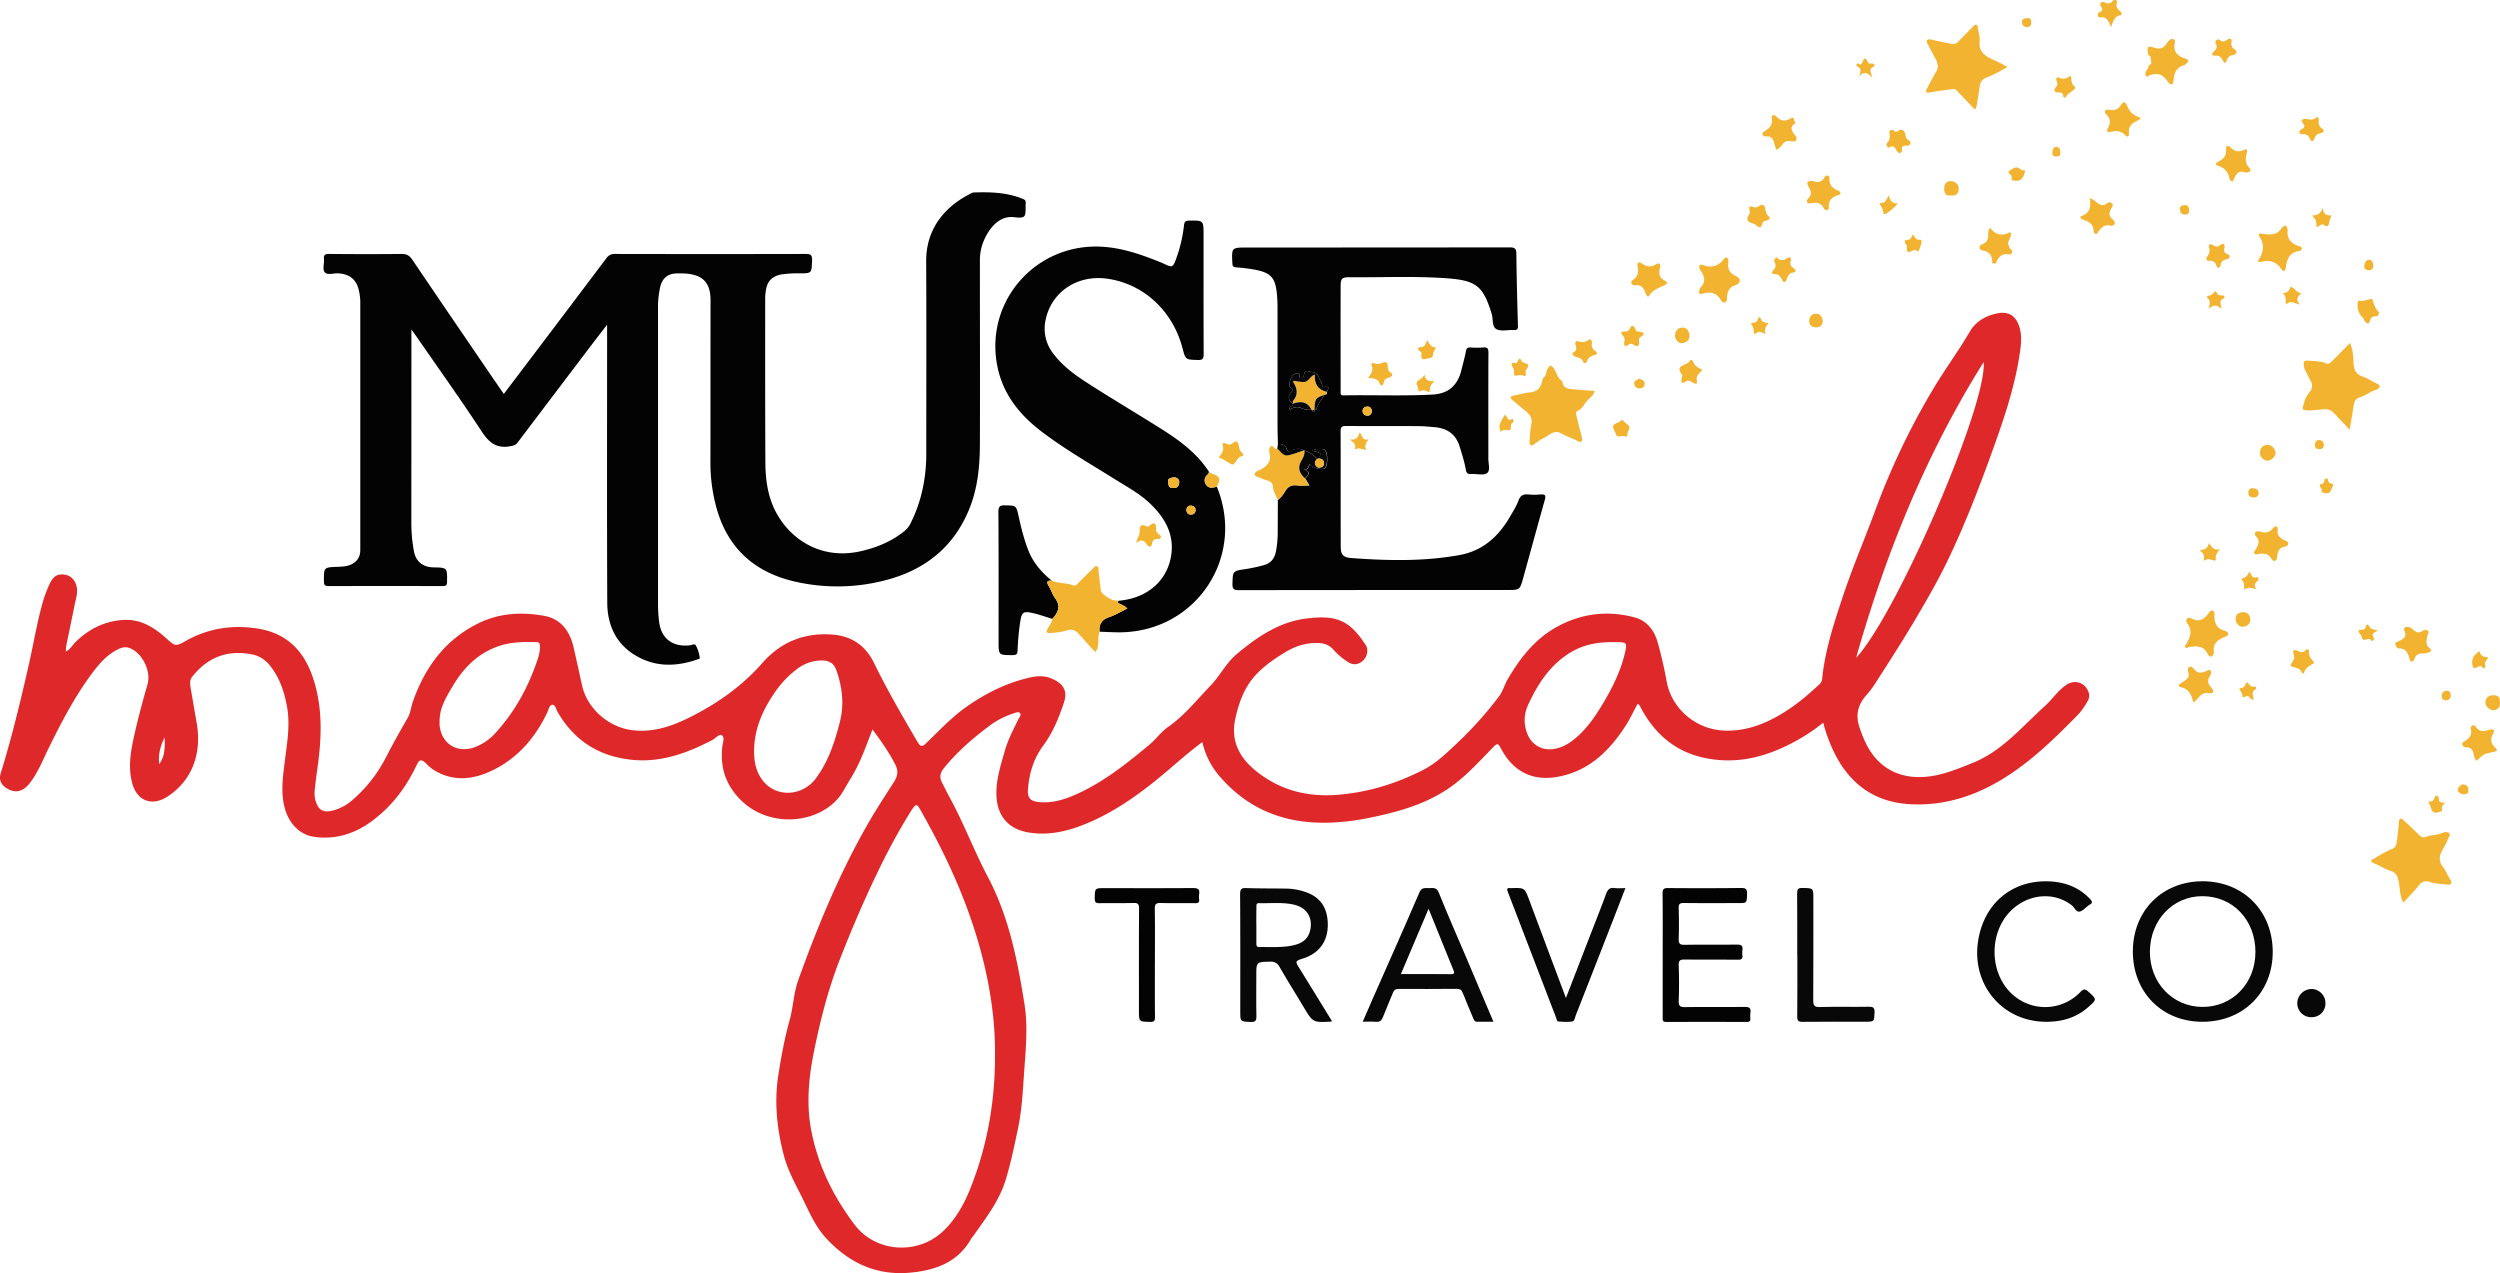 <svg id="Layer_1" data-name="Layer 1" xmlns="http://www.w3.org/2000/svg" viewBox="0 0 2048.08 1042.98"><defs><style>.cls-1{fill:#df282a;}.cls-2{fill:#030303;}.cls-3{fill:#080808;}.cls-4{fill:#f2b330;}</style></defs><path class="cls-1" d="M714.75,597.6c-5.38,13.94-9.87,27-17.08,38.86-2.34,3.84-4.6,7.72-6.85,11.61-15.83,27.42-64,33.52-88.73,2-9.19-11.72-11.83-24.11-10.37-38.23.33-3.2,2.17-7.72-.26-9.39-2.22-1.52-5.28,2.44-8,3.86-21.29,11-43,19-67.84,15.91C489.33,618.93,470,606,456.86,583.36c-1.3-2.23-1.93-6.15-4.36-6s-3.06,4-4.17,6.34c-9.64,20.28-23.62,36.73-43.79,46.87-16.16,8.11-33,10.39-49.48.05-2.57-1.61-4.58-3.83-6.77-5.87-2.75-2.56-4.77-2.65-6.65,1.37C333,644.71,321,660.73,304.19,673c-13.92,10.16-29.21,14.91-46.47,12.62-12.16-1.61-21.42-11-24.78-24.88-3-12.48-1.12-24.86.41-37.24,1.83-14.87,4.54-29.67,1.76-44.72-2.29-12.44-6.21-24.1-14.4-34.07A24.48,24.48,0,0,0,205.94,536c-19.84-3.75-36,2.6-48.49,18.42-2.24,2.83-1.78,6-1.26,9.09,1.58,9.51,3.24,19,4.91,28.52,4.53,25.91-4.14,47.77-24,60.61-12.79,8.24-25,3.41-28.84-11.21-2.92-11.14-1.75-22.15.5-33.16,3.3-16.14,7.64-32,12.14-47.87C124,549.29,116,533.72,105,530.55c-3.61-1-6.91.58-10,2.26-8.51,4.69-14.58,12-20.21,19.66C61,571.15,50.33,591.65,40.09,612.41c-4.91,10-8.91,20.45-15.85,29.33-5.47,7-11.77,8.34-18.7,4.07-4.76-2.93-6.6-7-4.95-12.34,9-29,16.05-58.42,22.81-88,3.93-17.19,6.71-34.63,11.5-51.63a102.57,102.57,0,0,1,5.75-15.44c3.08-6.6,6.8-8.64,12.92-7.51,5.48,1,9.25,5.91,9.56,12.43.2,4.23-1.2,8.22-2,12.28-2.25,11.26-4.63,22.5-6.91,33.75a35.63,35.63,0,0,0-.29,4.38c3.64-1.63,5.16-4.93,7.52-7.3,11-11,24-17.57,39.63-18.55C115.35,507,126.28,514,136.3,523c7.07,6.36,7.32,6.92,15.78,2.12,18.32-10.38,37.85-13.36,58.34-10.28,24.24,3.64,38.69,18,46.24,41.24,8.17,25.12,6.76,50.19,3.08,75.56-.74,5.11-1.33,10.23-1.88,15.36a22.72,22.72,0,0,0,.63,8.91c2.34,7.83,6.27,10.09,14.21,8.1a38.91,38.91,0,0,0,16.47-9,114.29,114.29,0,0,0,26.18-33q8.81-17.05,18.51-33.65c2.54-4.35,2.83-9.17,4.42-13.69,9.84-27.83,26.14-50.3,53.09-63.78,17.53-8.77,36.37-9.79,55.11-6.22,13.11,2.5,20.35,12.51,23.34,25.34,2.45,10.53,4.7,21.1,7.05,31.66,4.14,18.56,21.38,33.87,40.48,36.42,17.71,2.37,33.55-3.25,48.85-11,22-11.17,41.86-25.17,58.23-43.82,15.32-17.45,34.64-25.18,57.72-23.38,15.57,1.21,26.93,9,33.77,23,10.71,22,23,43.13,35.32,64.21,3,5,3.93,5.19,8.1,1.16,10.52-10.15,20.5-20.86,32.57-29.34,15.7-11,32.53-19.41,51.28-23.76,6.42-1.49,12.51-1.9,18.93,1,9.16,4.14,12.68,9.82,9.46,19.5-4.13,12.44-9,24.45-17,35.25-7.62,10.26-11.41,22.51-12.41,35.38-.58,7.48,1.93,10.25,9.59,10.86,10.06.81,19.5-1.87,28.56-5.83,23-10,42.39-25.44,61.44-41.37,5.38-4.49,9.47-10.46,15.11-14.36,13.55-9.38,23.55-22.24,34.8-33.87,7.82-8.1,12.77-18.57,21.57-25.94,17.18-14.37,35.35-26.74,58.36-29.25,12.36-1.34,24.69-1.7,35.07,7.24,5,4.29,8.81,9.52,12.35,14.94,2.25,3.45,1,9.47-2.3,12.39-3.57,3.17-7.63,4.17-11.93,1.54A55.33,55.33,0,0,1,1092.15,532c-3.28-3.71-7.25-5-11.92-5.2-10-.45-19,2.48-27.47,7.61s-16.59,10.76-23.36,17.81c-9.56,9.95-14.26,22.65-17.28,35.95-4.18,18.46,3,32.41,17.18,43.72,19.77,15.79,42.33,21.28,67.28,19.18,24.59-2.08,47.68-9.23,69.46-20.4,11.29-5.8,20.32-14.93,29.51-23.61a302.32,302.32,0,0,0,32.45-36.5c3.28-4.28,4.5-9.56,7.19-14.15,10.21-17.47,22.38-33.13,40.53-43,20.17-11,41.6-13.55,63.71-7.51,9.92,2.71,15.76,10.54,18.48,20,3.06,10.7,5.5,21.62,7.52,32.57,4.09,22.2,24,39.31,47.5,40.06,19.47.62,36-6.65,51.71-16.94,9.35-6.13,17.74-13.46,25.93-21a6.72,6.72,0,0,0,2.23-4.73c2.3-22.86,9.37-44.42,16.55-66.14,8.09-24.49,18.29-48.13,27.17-72.28A594.94,594.94,0,0,1,1583,319.88c9.73-16.47,21.14-31.79,30.78-48.29,4.87-8.32,13.13-13.06,22.71-14.91,8.88-1.7,14.75,1.85,17.66,10.54,2.51,7.51,1.58,15.2.45,22.76-3.88,25.81-12,50.46-20.77,74.93-11.39,31.92-23.5,63.57-38.18,94.16-7.69,16-16.6,31.45-25.63,46.79-11.12,18.89-23,37.28-34.88,55.73a79.8,79.8,0,0,1-6.78,8.6c-6.37,7.45-8.24,15.83-5.17,25.15,3.25,9.86,7.46,19.6,14.48,27,8.63,9.17,19.9,13.9,33,14.25,16.24.43,30.49-5.65,45.07-11.45,24.53-9.75,40.69-29.84,59.49-46.72,6-5.44,10.49-12.46,17.28-17.15s14.91-2.59,18.2,5a8.4,8.4,0,0,1-.23,7.65,53.68,53.68,0,0,1-9.72,13.23c-17.75,18-35.9,35.69-57.39,49.32-24,15.23-50.05,24-78.88,22.33-27.19-1.58-47-14.82-60-38.66A127.35,127.35,0,0,1,1493.65,592a152.24,152.24,0,0,1-33.27,20.46c-19.9,9.17-40.43,12.93-62.22,8.79-24.9-4.73-42.11-19.34-53.84-41.19-.62-1.14-.78-2.57-2.74-3.46-3.26,6-6.16,12.31-9.88,18.07-13.11,20.26-29.51,36.5-54.28,41.46-21.43,4.3-37.61-3.59-48-23.25-1.86-3.54-2.61-4.45-5.94-1-10.56,10.82-20.73,22.15-32.89,31.24-17.55,13.11-37.86,19.9-58.92,24.73-7.13,1.63-14.3,3.15-21.53,4.2-42.91,6.25-81.3-1.62-111-36.1A64,64,0,0,1,985,607.94c-11.72,8.59-22.09,18.16-32.94,27.16-20.31,16.86-41.71,32-66.64,41.42-13.54,5.1-27.53,7.83-42.11,5.58-17-2.61-26.36-13.32-27-30.53-.46-12.58,3.45-24.28,6.76-36.12,2.57-9.19,7-17.55,11.13-26.05.83-1.7,2.8-3.78,1.32-5.31-1.32-1.37-3.78-.09-5.67.48a66.19,66.19,0,0,0-20.5,11c-13.31,10-25.82,20.94-36.29,34-2.93,3.66-3.55,7.35-1.35,11.53s4.14,8.33,6.38,12.41c11.52,21,19.9,43.53,31.1,64.69C826.54,751,833.56,786.7,839.3,822.7c3,19,.9,38.25-.43,57.36-1,14.78-1.78,29.61-4.84,44.16-3,14.16-5.88,28.33-10.11,42.21-5.26,17.26-16.07,31.23-26.24,45.62-.77,1.09-1.68,2.08-2.34,3.23-11.2,19.45-29.91,25.61-50.41,27.38-27.89,2.4-50.65-8.83-69-29.23-8-8.95-12.83-20.17-18.09-30.9C652,970.62,645.35,959.06,642,946c-5.52-21.5-7.82-43.17-4.36-65.25,2.37-15.12,5.09-30.15,9.24-44.93,3-10.7,3.19-21.94,7-32.61,15.39-42.92,32.73-85,55.1-124.75,7.33-13.05,15.52-25.61,23.61-38.21,3.13-4.88,3.33-9.22.66-14.32C728.17,616.22,722,607.25,714.75,597.6ZM815.12,866.05a278.42,278.42,0,0,0-1.71-35.16c-3.29-29.57-10.62-58.14-20.87-86.07-10.46-28.5-23.87-55.54-38.82-81.87-2.54-4.46-3.36-4.36-6.4-.07-.58.81-1.09,1.67-1.62,2.52a521.42,521.42,0,0,0-27.33,50.4c-11,22.76-20.86,46-30.1,69.56C678.5,810.21,671.94,836,666.7,862.1c-4.29,21.36-6.22,42.76-2,64.46,5.56,28.55,18.13,53.89,35.47,76.8,17.1,22.59,51.09,24.93,71.83,5.83,10.6-9.77,17.47-22,22.76-35.13C809,938.7,815.12,901.8,815.12,866.05ZM617.78,614.44c-.16,9.59,1.59,18.63,8,26.09,11.32,13.19,32,11.34,42.49-2.71,10.34-13.88,15.6-29.92,19.78-46.4,3.69-14.52,2-28.72-3-42.63-1.88-5.28-5.86-7.73-11.46-7.7a33.12,33.12,0,0,0-19.6,6.23,80.56,80.56,0,0,0-19.56,20.41C624.76,581.8,618.07,597,617.78,614.44ZM1321,526.06c-12.17-.06-23.81,2-34.4,8.46-16.95,10.3-27.07,26.16-35,43.6a29.17,29.17,0,0,0-1.24,20.55c3,10.44,11.67,16.42,22.14,15,6.24-.85,11.64-3.69,16.56-7.57,10.49-8.29,17.84-19.14,24.55-30.44,7.92-13.34,14.7-27.22,18-42.54,1.31-6.14.6-7-5.55-7C1324.34,526.05,1322.67,526.06,1321,526.06ZM360.12,590.44c0,1.16-.08,2.33,0,3.49,1.29,15.19,14.16,23.38,28.49,18.32a43,43,0,0,0,17.48-12c15.51-17,26.31-36.68,33.75-58.3,1.4-4.06,2.72-8.23,2.46-12.68-.1-1.82-.2-3.14-2.64-3.21-10.18-.29-20.3-.24-30.13,2.94-17.25,5.57-29.29,17.43-38.31,32.54C365.9,570.46,360.22,579.43,360.12,590.44Zm1265-293.86c-47.37,75.47-80.35,157.05-104.55,242.4C1554.33,502.47,1628.09,331.23,1625.08,296.58ZM130.43,626c4.95-6.8,4.64-14.1,4.46-21.89C131.06,611.54,129.64,618.42,130.43,626Z"/><path class="cls-2" d="M412.75,322.71c12.63-16.68,25-33,37.33-49.3q23.35-30.87,46.63-61.78a7.76,7.76,0,0,1,7-3.58q78,.18,156,0c4.14,0,5.77.58,5.58,5.29-.43,10.59-.13,10.62-10.6,10.6a85.32,85.32,0,0,0-14.45.88c-7,1.2-11.42,5-12.63,12.14a41.6,41.6,0,0,0-.74,6.94c0,45-.08,90,.15,135,.07,14.08,2,28.12,8.67,40.69,11.53,21.67,36.37,39.42,69.39,32,13.22-3,25.32-8,35.91-16.55a18.21,18.21,0,0,0,4.9-6.18c9-17.92,12.92-37,12.94-56.91,0-52.67.18-105.34-.07-158-.13-26.83,15.66-45.18,37.06-55.67a3.89,3.89,0,0,1,1.38-.57c14-.53,28-.14,41.23,5.42,2.6,1.09,1.74,3.31,1.76,5.16.13,9.82,0,10.71-9.71,9.61-13.74-1.57-22.94,12.89-26.29,24.33a45.4,45.4,0,0,0-1.42,12.88c0,49.5.15,99,0,148.5-.07,17.87-1.69,35.66-8.36,52.48-12.78,32.25-37.16,51.36-70.19,59.55a155.35,155.35,0,0,1-74.3.51c-33-7.93-54.65-28.28-63.36-61.61A138.6,138.6,0,0,1,582,379c.1-44.33,0-88.66.1-133,0-14.24-6.05-21.33-22.16-22-1.82-.08-3.66,0-5.49,0-7.19.09-11.74,3.73-13.52,10.84a75.06,75.06,0,0,0-1.86,18.35q0,121,0,242a120.5,120.5,0,0,0,.86,13.95c1.63,13.95,11.09,21.14,25.25,19.5,1.66-.19,4-1.76,5,.38a27.71,27.71,0,0,1,3.07,9.92c.07,1-1.12,1-1.88,1.28-15.15,5.26-30.46,6.41-45.31-.41-19.45-8.94-28.47-25.33-28.57-46-.34-73.66-.13-147.33-.13-221V266c-4.75,6.16-8.76,11.3-12.69,16.49q-30.33,40-60.59,80c-1.68,2.23-3.57,2.62-6.2,3.09-11,2-17.23-2.89-23.2-12-17.7-27-36.49-53.26-54.85-79.81-.63-.91-1.31-1.79-2.8-3.83v7.41q0,75.26-.05,150.5a129,129,0,0,0,2.15,23.86c1.54,8.25,7.26,12.92,15.73,13.09,11.65.23,11.54.23,11.39,11.72,0,2.83-.77,3.64-3.62,3.63q-46.74-.15-93.5,0c-3.32,0-3.74-1.23-3.75-4.08-.06-11.32-.15-11.27,11.07-11.7,3.31-.13,6.66-.22,9.86-1.38,5.77-2.1,8.85-6.29,8.85-12.45q0-101.75,0-203.49a45.17,45.17,0,0,0-1-8.42c-1.81-9.4-7.77-14.35-17.36-14.69-3.63-.13-8.42,1.55-10.58-.7-2.37-2.47-.4-7.31-.82-11.08-.37-3.31.86-4.14,4.16-4.12,19.83.17,39.66.22,59.49,0,4.24-.06,6.53,1.49,8.78,4.81q36.4,53.71,73.06,107.26C411.33,320.75,411.83,321.42,412.75,322.71Z"/><path class="cls-2" d="M1046.9,363.83c-.11-5.32-.31-10.65-.31-16q0-47.75,0-95.49c0-3.83-.14-7.67-.5-11.48-1.27-13.32-4.93-17.43-18-19.91a138.89,138.89,0,0,0-15.36-1.92c-2.35-.18-3-.85-3.13-3.2-.66-13.05-.72-13.05,12.19-13.05q107.49,0,215-.12c4.56,0,5.43,1.28,5.47,5.53.2,19.48.7,39,1.29,58.44.08,2.85-.44,3.91-3.44,3.74-4.65-.25-10,1.24-13.82-.54-4.27-2-2.87-8.2-4.18-12.48-7-23-12.55-27.63-37.07-29.39-26.47-1.9-53-.59-79.47-.84-6.2-.06-7.26,1.15-7.28,7.41-.08,28.66,0,57.33,0,86,0,1.62-.44,3.43,2.29,3.38,24.31-.47,48.64.64,73-.67,13.31-.72,20.64-7.74,23.68-20.16,1.26-5.17,2.72-10.3,3.72-15.52.45-2.35,1.39-3,3.6-2.89a74.79,74.79,0,0,0,10.48,0c3.67-.36,4.33,1.07,4.31,4.45-.14,27.33-.07,54.66-.07,82,0,1.17.06,2.34,0,3.5-.27,4.43,1.92,10.5-.9,12.84s-8.57.56-13,.86c-2.81.18-4.06-.61-4.57-3.6-1.09-6.39-3.11-12.56-5-18.77-3.16-10.33-10.24-15.09-20.49-16-4.65-.4-9.31-.84-14-.86-19.5-.1-39,0-58.49-.1-3.25,0-4.61.57-4.59,4.28.15,31.33,0,62.66.1,94,0,7.13,1.78,9.38,8.91,9.91,29.46,2.17,58.88,2.85,88.16-2.42,19.91-3.57,32.8-15.88,42.32-32.69,2.22-3.91,4.71-7.75,6.2-11.94s4-5.48,8.22-5.05a55.56,55.56,0,0,0,10,0c3.73-.29,4.42.82,3.39,4.45-6,21.28-11.8,42.64-17.71,64-2.72,9.81-2.78,9.79-12.94,9.8q-110,0-220,.14c-4.12,0-5.37-1-5.24-5.21.32-10.34.1-10.45,10.33-12a120,120,0,0,0,15.6-3.35c5.61-1.61,8.51-5.35,9.64-10.9a81.44,81.44,0,0,0,1.5-15.88c.06-8.83.08-17.66.12-26.49a23.44,23.44,0,0,0,6-7.19c2.35-3.91,5.34-5.38,9.85-4.8,3.16.4,6.42.07,10,.07l-3.44-5.84c2.54-2.55,5.72-5.12-1.28-7.49,4.46,1.09,3.91-2.4,5.1-4.16,1.77,3.06,9.52,5.13,12.16,3.5,2.38-1.47,2.86-10.39.77-14.49-1-1.9-7.77-1.93-11.07,0,8,1.91,8,1.91,5.29,6.47l-1,.25a24.91,24.91,0,0,0-10.48-6.87l-.23.17-.23-.16a10.19,10.19,0,0,0-10.15,0c-1.67.89-3.16,1.47-3.85-.9C1053.05,364.32,1050.3,363.58,1046.9,363.83Zm30-28.19-.05.09c.49,0,1.37,0,1.42-.15,1.31-4.56,4.43-8.1,6.74-12.1l.3.07a1.29,1.29,0,0,0,1.59-.92c0-.54.08-1.08.13-1.63,1.26-2.36,2.51-4.81-2.1-3.93-1,.19-1.73.21-1.73-.82,0-3.18-2.17-5.37-3.24-8-1.66-4.13-5.5-3.07-8.29-4.15-2.39-.93-3.23,1.65-3.57,3.69-.23,1.38-.85,2.14-2.28,2s-1.25-1-1.26-2.11c0-2.93-2.33-1.87-3.6-1.49-2.62.81-5.25,6.92-4.43,9.65.17.56-.11,1.18.64,1.65,2.38,1.49,2.49,2.28.77,3.74-3.21,2.7-2.61,7.19,1.27,9.52v0c.58,2.32-3.85,1.7-2.46,5a9,9,0,0,1,10.08-1.11,15.11,15.11,0,0,0,7.63,1.13.51.51,0,0,1,.59.39c.33.46.69,1.31,1,1.29C1077.12,337.34,1076.94,336.4,1076.89,335.64Zm43.72,4.9a3.49,3.49,0,0,0,3.17-3.84,3.43,3.43,0,0,0-3.83-3.61c-2.19.1-3.82,1.49-3.66,3.82C1116.45,339.07,1117.82,340.49,1120.61,340.54Z"/><path class="cls-2" d="M916.53,492.13c23.36-2,40.12-16.42,43.06-38,2.26-16.6-5.28-29.76-16.69-40.92-8.88-8.69-19.86-14.54-30.3-21.07-19.89-12.45-40.27-24.14-59-38.34-18.32-13.88-32.1-30.93-36.61-54.13-10.44-53.66,32.6-101.43,87.12-97.46,16.15,1.17,30.76,6.33,45.51,12.19,11.53,4.59,10.59,7.67,15.68-7.61A118.43,118.43,0,0,0,970,184.35c.34-2.62,1.2-3.58,4-3.62,12-.15,12-.27,12,11.68,0,32.5-.06,65,.08,97.5,0,3.76-.68,5.14-4.82,5-10-.31-10-.07-12.57-9.86-8.11-30.73-32.19-52.77-62-56.78-24.34-3.27-45.5,11-50.12,33.94a33.1,33.1,0,0,0,5.95,27c8.24,11.23,19.6,19,31.09,26.32,18.78,12,38,23.4,56.85,35.27,15.29,9.61,29.87,20.1,39.92,35.61.14,1.77-1.46,2.46-2.27,3.64A5.72,5.72,0,0,0,988,397c2.37,3.62,5.68,2.44,8.9,1.78,23.65,57.81-17.16,118.91-79.69,119.25-5.48,0-11-.33-16.44-.51-.54-6,1.65-9.82,7.72-11.88,5.14-1.73,9.87-4.63,15-7.14-2.38-2.5-5-3.12-7.31-4.38C914.33,493.05,916.4,492.78,916.53,492.13Zm45.08-92.36c2.79.32,4.42-1.77,4.47-4.94,0-2.64-2.63-3.93-4.41-3.77s-5.36.86-4.73,3.4C957.36,396.15,956.55,400.32,961.61,399.77Zm17.83,18.07c-.05-2.55-1.79-3.58-3.91-3.58a3.27,3.27,0,0,0-3.53,3.43c0,2.34,1.2,3.84,3.61,3.85S979.31,420.29,979.44,417.84Z"/><path class="cls-3" d="M1804.3,837.07c-33.17,0-57-24.17-57-57.61s24.19-57.56,57.24-57.5c33.31.06,57.4,24.43,57.35,58C1861.85,813.08,1837.6,837.12,1804.3,837.07Zm-.06-12.17c24.68.14,43.47-19.32,43.48-45,0-26.23-18.42-45.64-43.39-45.72-24.12-.07-42.77,19.46-43.06,45.11S1779.7,824.77,1804.24,824.9Z"/><path class="cls-3" d="M1091.26,836.66c-.9.23-1.06.3-1.22.31-14.45.69-14.44.68-21.93-11.74-6.6-11-13.36-21.84-19.75-32.92-1.9-3.29-3.9-4.59-7.8-4.49-11.34.3-11.35.09-11.35,11.41,0,11-.14,22,.08,33,.07,3.69-.55,5.23-4.79,5-8.42-.42-8.43-.14-8.43-8.78,0-32,.09-63.94-.13-95.9,0-4.33,1.23-5.18,5.25-5,11.14.38,22.3.26,33.45.44a49.31,49.31,0,0,1,13.72,2.41c12.33,3.81,18.59,11.88,19.35,24.84.79,13.46-5.07,23.6-16.56,28.6-1.06.47-2.16.85-3.26,1.22-7,2.34-7,2.32-3.17,8.49C1073.5,807.74,1082.26,822,1091.26,836.66Zm-62-78.88c0,5,0,10,0,15,0,1.89.15,3.12,2.59,3.08,8.8-.14,17.66.53,26.35-1.15,6.94-1.34,13-4.18,15-12,2.62-10.6-2.31-19-12.91-21.52-9.49-2.28-19.19-1-28.8-1.3-2.32-.08-2.18,1.43-2.17,3C1029.21,747.82,1029.2,752.8,1029.21,757.78Z"/><path class="cls-3" d="M1223.48,837.07c-4.77,0-8.89-.14-13,0-2.47.12-3-1.41-3.7-3.18-2.75-6.76-5.73-13.44-8.36-20.26-1-2.57-2.29-3.57-5.09-3.55q-23.71.21-47.44.06c-2.58,0-3.86.86-4.79,3.24-2.6,6.65-5.59,13.15-8.15,19.82-1.11,2.9-2.61,4.19-5.83,3.89s-6.62-.07-10.73-.07c3-6.86,5.7-13.2,8.48-19.52,12.67-28.73,25.5-57.4,37.87-86.26,2-4.77,5.23-3.54,8.44-3.67,3-.13,5.78-.63,7.49,3.61C1185.8,749,1193.5,766.44,1201,784S1215.76,818.88,1223.48,837.07ZM1147.65,798c14.13,0,27.43-.12,40.73.08,3.91.05,3-1.64,2.11-3.84-6.61-16.28-13.2-32.57-20.16-49.74Z"/><path class="cls-2" d="M1362.13,782.38c0-16.83.11-33.65-.09-50.47,0-3.57,1-4.41,4.47-4.38,20,.14,40,.18,60-.07,4.24-.05,4.86,1.49,4.73,5.14-.27,7.22-.08,7.24-7.38,7.24-14.83,0-29.65.11-44.47-.07-3.34,0-4.24.92-4.15,4.2.24,8.32.3,16.66,0,25-.14,3.87.73,5.14,4.84,5.06,14.16-.27,28.32,0,42.48-.2,3.84-.06,5.54.83,4.86,4.86a14.8,14.8,0,0,0,0,4c.36,2.92-.93,3.55-3.7,3.53-14.49-.14-29,0-43.47-.15-3.81-.06-5.19.74-5,4.9q.54,14.47,0,29c-.15,4.34,1.34,5.15,5.34,5.1,16.16-.23,32.32,0,48.47-.17,3.8-.05,5.59.76,4.93,4.83a21.72,21.72,0,0,0-.05,4.49c.09,2-.5,3-2.81,3q-33-.11-66,0c-3.64,0-3-2.24-3-4.3Q1362.11,807.62,1362.13,782.38Z"/><path class="cls-2" d="M862.13,507c-5.72-1.71-11.36-3.8-17.19-5-6.52-1.38-7.93-.07-9,6.47a205.24,205.24,0,0,0-2.3,24.36c-.11,2.95-1,3.87-4.1,3.86-11.48,0-11.48.13-11.48-11.35,0-35.33.12-70.66-.15-106,0-4.76,1.53-5.41,5.58-5.33,9,.19,9,0,11,9,2.14,9.57,4.45,19.09,8.1,28.24,4,10,10.88,17.77,19.1,24.49-3.7-.31-4.72.78-2.61,4.26,2,3.24,3.07,7.08,5.3,10.1C869.33,496.72,866.75,501.92,862.13,507Z"/><path class="cls-3" d="M1676.31,837.09c-35.38,0-60.89-29.72-55.93-65.21,4.34-31,27.14-50.84,57.84-49.85,13,.42,24.76,4.64,34,14.44,1.94,2,2.35,3.44-.5,4.78a8.45,8.45,0,0,0-1.19.9c-2.3,1.65-4.45,4.29-7,4.67-2.76.43-4-3.38-6.16-5.07-12.42-9.72-29.8-10.09-43.84-.67-26.09,17.49-26,60.3.07,77.39A39.84,39.84,0,0,0,1704,813c2.48-2.58,3.89-3.35,6.93-.56,6.87,6.32,7.11,6.17-.11,12.57C1701,833.74,1689.22,837.1,1676.31,837.09Z"/><path class="cls-3" d="M1282.86,817.59c6.87-17.78,13.21-34.15,19.54-50.53,4.5-11.62,9.12-23.2,13.43-34.89,1.27-3.44,2.89-5.19,6.77-4.66,2.74.37,5.57.07,9,.07-5.13,13.23-10,25.85-14.93,38.45q-12.78,32.75-25.64,65.45c-.76,1.92-1,5-3,5.34-3.72.62-7.63.29-11.44,0-1.21-.08-1.28-1.77-1.69-2.84q-19.8-51.64-39.64-103.29c-.87-2.26-.86-3.44,2-3.12a8.34,8.34,0,0,0,1,0c10.82-.29,10.78-.27,14.54,9.79C1262.63,763.7,1272.5,790,1282.86,817.59Z"/><path class="cls-2" d="M946.12,788.51c0,14.82-.07,29.64.07,44.45,0,3-.38,4.29-3.92,4.2-9.2-.23-9.21,0-9.21-9.42,0-27.8-.08-55.61.11-83.41,0-3.89-1.1-4.68-4.72-4.58-9.15.26-18.31,0-27.46.18-3.25.08-4.19-.79-4.13-4.08.16-8.27,0-8.26,8.41-8.25,24,0,48,.11,71.92-.08,4,0,5.93.76,5.18,5.07a13.34,13.34,0,0,0,0,4c.36,2.68-.75,3.37-3.34,3.33-9.32-.15-18.65.1-28-.15-3.74-.1-5.07.7-5,4.81.28,14.64.11,29.29.11,43.94Z"/><path class="cls-3" d="M1472.35,781.86c0-16.65.1-33.3-.08-50,0-3.48.83-4.49,4.38-4.42,8.91.18,8.91,0,8.91,8.83,0,27.64.08,55.28-.1,82.92,0,4.28.67,6,5.53,5.81,13.31-.4,26.64,0,40-.24,3.72-.07,4.85.9,4.7,4.65-.3,7.65-.1,7.63-8,7.62-17,0-34-.09-50.95.1-3.47,0-4.43-.83-4.39-4.37.2-17,.09-34,.09-50.95Z"/><path class="cls-4" d="M862.13,507c4.62-5.1,7.2-10.3,2.3-16.9-2.23-3-3.33-6.86-5.3-10.1-2.11-3.48-1.09-4.57,2.61-4.26,5.57,2.3,11.77,1.73,17.4,3.77,1.66.6,2.61-.19,3.78-1.42,4-4.18,8.19-8.16,12.32-12.2,1-1,1.76-2.64,3.62-1.83,1.63.71.92,2.29,1.07,3.51.67,5.42,1.23,10.84,1.93,16.25.34,2.68,7.95,7.87,11.74,8.13,1,.07,2,.11,2.93.16-.13.65-2.2.92-.29,2,2.27,1.26,4.93,1.88,7.31,4.38-5.17,2.51-9.9,5.41-15,7.14-6.07,2.06-8.26,5.89-7.72,11.88-1.47,3.83-.76,7.91-1.36,11.85a15.53,15.53,0,0,1-1.9,4.84c-5.16-4.63-9.32-10.22-14.13-15.22-3.39-3.51-6.43-3.57-10.16-2.36-4.28,1.39-8.7,1.58-13.09,2-2.68.27-3.23-.83-2.12-3.23C859.35,512.59,861.83,510.34,862.13,507Z"/><path class="cls-4" d="M1644.56,55.1c-6.17,3.1-11.4,6.33-17,8.37-3.88,1.39-5.14,3.73-5.67,7.22-.7,4.6-1.34,9.2-2.19,13.78-.31,1.7-.33,3.63-1.87,5.21-5-5.26-9.92-10.34-14.76-15.46-1.17-1.24-2-1.45-4-1.15-6.08.89-12.19,1.47-18.23,2.7-2.85.58-3.74-.54-2.21-3.26,2.5-4.48,4.72-9.12,7.39-13.49,2.34-3.83,1.53-7.29-.35-10.83-2-3.74-4.14-7.39-5.94-11.21-.58-1.23-2-2.94-.82-4.14s3-.44,4.69-.06c5,1.15,9.93,2.12,14.92,3.11a6.29,6.29,0,0,0,6.2-2.21c3.81-4.06,7.83-7.92,11.7-11.92.7-.73,1.27-1.67,2.39-1.49s1.24,1.42,1.39,2.36c.61,3.77,2,7.62,1.59,11.3-1,9.74,6,12.58,12.68,15.72A65.52,65.52,0,0,1,1644.56,55.1Z"/><path class="cls-4" d="M1968.87,739.5c-2.95-5.65-2.68-11.27-3.65-16.63-.8-4.41-1.8-7.93-7.1-9.56-4.62-1.42-8.77-4.49-13.49-6.11a3.39,3.39,0,0,1-2-2c-.28-1.35,1.32-1.09,2.08-1.57a98.18,98.18,0,0,1,15.18-8.26c2-.81,3.15-2.35,3.48-4.93.71-5.59,1.62-11.16,1.87-16.8.14-3.09,1.36-4,3.79-1.73,4.24,3.9,8.49,7.81,12.53,11.91,1.72,1.74,3.59,2.75,5.74,1.84,4.32-1.83,9.15-1.28,13.45-3.27,1.71-.79,4.31-1.18,5.69.25s-.57,3.27-1.1,4.94c-1.35,4.3-4.39,7.69-5.9,12a10.37,10.37,0,0,0,1.82,10.47c2.63,3.3,3.84,7.25,6.15,10.65,1.44,2.13.84,4.59-2.48,4-4.57-.83-9.31-.38-13.75-2-3.75-1.38-6.74-1-9.5,2.56C1977.85,730.12,1973.36,734.55,1968.87,739.5Z"/><path class="cls-4" d="M1279.92,312.33c.31,5.7,4.67,6.21,8.82,6.63,5.76.58,11.57.83,17.7,1.25-.76,3.31-3.26,5.31-5.26,7.08-3.26,2.9-4.42,7.65-9,9.44-1.49.58-1,2.92-.56,4.6q2,7.69,3.9,15.43c.39,1.6,1.2,3.67.11,4.79-1.31,1.35-2.93-.29-4.36-.95-4-1.84-8.3-3.3-12.14-5.51-6.35-3.64-10.06,1.93-14.74,3.85-2.68,1.1-4.88,3.32-7.42,4.82-.87.51-1.79,1.84-3.07.91-1.1-.79-.9-2.08-.8-3.23.38-4.46.27-9.06,1.35-13.35,1.51-6-1.68-9.12-5.74-12.26-3.26-2.51-6.29-5.33-9.5-7.92-2.58-2.1-1.8-3.35,1-3.83,3.9-.66,7.6-2.06,11.65-2.39,7.92-.65,10.52-3.52,12.16-11.9,3-1.68,2.38-5.18,3.84-7.67,1.87-3.19,2.9-3.32,5.1-.24C1275.42,305.29,1275.89,310,1279.92,312.33Z"/><path class="cls-4" d="M1887.83,328.88c.79-3.32,3.07-5.89,4.87-8.58a7.08,7.08,0,0,0,.41-7.88c-1.73-3.54-3.56-7-5.34-10.55-1-6.75-1-6.74,5.87-6.21,1.14.09,2.28.07,3.42.09,2.64.95,5.54.32,8.16,1.81,2.28,1.3,4.06-.47,5.61-2,4.7-4.74,9.38-9.5,14.39-14.59,2.41,5.65,2.64,10.76,2.83,15.87.21,5.28,1.43,9.61,7.32,11.56,3.84,1.27,7.29,3.69,11,5.46,1.37.66,3.14,1.14,3,2.82-.11,1.5-1.81,2.44-3.16,2.82-4.5,1.27-8,4.54-12.46,5.81-4.12,1.18-5.21,4-5.73,7.74-.82,6-1.91,12-3.07,19-4.51-4.78-8.35-8.61-11.91-12.69-2.88-3.29-6.17-4.7-10.53-4-3.11.5-6.29.59-9.43.86-7.64-.07-7.64-.07-5.24-6.84A1.29,1.29,0,0,0,1887.83,328.88Z"/><path class="cls-4" d="M1069.08,391.85l3.44,5.84c-3.6,0-6.86.33-10-.07-4.51-.58-7.5.89-9.85,4.8a23.44,23.44,0,0,1-6,7.19c-1.31-3.7-3.49-7-3.9-11.13-.56-5.55-6.2-4.52-9.43-6.58-1.73-1.1-5-1.08-5.33-3-.47-2.71,3-3.21,4.81-4.25,4.69-2.72,8.27-5.65,7.48-11.83-.28-2.2-1.28-5,.35-6.73,2.3-2.49,3.28,2.74,5.7,1.56,2.92,2.08,4.72,6.43,9.2,5.37,4.28-1,8.4-2.66,12.6-4l.23.16.23-.16c.47,3.12-1,5.87-2.41,8.27C1062.71,383.23,1064.5,387.72,1069.08,391.85Z"/><path class="cls-4" d="M1811.48,538a3.88,3.88,0,0,1-3-2.55c-3.45-6.83-9.34-6.19-15.37-5.38-.89.12-1.66,1.63-2.58.48s-.26-2.17.61-3.09a4.76,4.76,0,0,0,.48-.86c3-5.11,4.43-10.17.45-15.59-.67-.92-1.54-2.84-.33-4.17,1-1.11,2.54-.8,3.72-.15,5.64,3.13,9.74,1,13.34-3.56,1-1.23,1.78-3.26,3.73-2.82,2.21.5,1.54,2.8,1.56,4.24.09,6,2,10.5,8.44,12.2,1.17.31,3.17,1.14,2.89,2.87-.19,1.21-1.82,1.68-3.06,2.24-5,2.24-9.49,4.85-8.75,11.59A4.31,4.31,0,0,1,1811.48,538Z"/><path class="cls-4" d="M1850,214.46c-.14-.41-.28-.62-.23-.7,4.4-6.57,6-13.23,1-20.33-.8-1.14-.2-2.28,1.54-2.05.49.06,1,.19,1.47.24,5.81.65,11.63,1.49,15.37-4.78.6-1,2.14-1.49,3.28-2.23a6.52,6.52,0,0,1,1.66,5c-.56,7,3.84,10,9.34,12.16,1,.41,2.5.37,2.28,2a2.23,2.23,0,0,1-2.1,1.83c-7.86,1.08-10.11,6.7-11,13.46-.3,2.48-1.65,4.44-3.49,1.66-4.12-6.22-9.41-8.07-16.39-6.23A9.71,9.71,0,0,1,1850,214.46Z"/><path class="cls-4" d="M1394.68,217.07a2.63,2.63,0,0,1,.5.06c6.54,2.46,12.09,1.24,16.59-4.3.73-.9,1.59-2.53,3-1.65,1.14.69,1.36,2.31,1.16,3.64-.81,5.63,1.23,9.22,6.62,11.61,3.82,1.7,3.54,5.82-.37,7-5.19,1.59-7,5-7.33,9.94-.11,1.57.18,3.71-1.72,4.29s-3.07-1.29-3.87-2.59c-3.33-5.4-8.13-6.07-13.72-4.72-1.1.26-2.45,1-3.27,0s-.1-2.52.26-3.76a3.27,3.27,0,0,1,.77-1.27c4.53-4.64,2.91-9.2-.17-13.73a4.24,4.24,0,0,1-.72-4.22C1392.88,216.41,1393.92,217.14,1394.68,217.07Z"/><path class="cls-4" d="M1760,45.05l-.27-1.17c-.82-5.93-.37-6.53,5.35-4.7s8.62-.9,11.05-5.27c1.33-.84,2.3-2.64,4.27-1.85s1.36,2.67,1.15,3.91c-1.1,6.52,2.43,9.89,7.92,11.68,4.25,1.39,4,2.91.75,5.15-.27.19-.48.54-.77.61-6.83,1.6-8.35,6.82-8.86,12.81-.09,1.09-.25,2.54-1.63,2.79s-2-.87-2.74-1.81c-5-6.68-7.79-7.65-15.49-5.5-.84.24-1.38,2.31-2.66.39a3,3,0,0,1-.16-3.23c.74-1.64,2.36-2.9,2.16-4.94,1.64-.88,3.05-1.88,2.08-4.09-.1-.65-.19-1.3-.29-2C1762.26,46.27,1761,45.75,1760,45.05Z"/><path class="cls-4" d="M1975.71,541.94c-1.71-.23-1.54-1.86-1.9-3-1.32-4.12-3-7.79-8.24-7.71-2.08,0-2.7-1.74-3.14-3.33-.54-2,1.65-1.95,2.48-2.43,3.61-2.12,7.75-3.37,4.62-9.19-.83-1.55,1.68-3.23,3.89-2.61a7.92,7.92,0,0,1,3.36,2c2.38,2.39,4.73,3.45,7.83,1.2a3.94,3.94,0,0,1,4.27-.22c1.6,1,.07,2.38-.12,3.56-.62,3.84-2.33,7.69,1.78,10.9,1.55,1.21,1.44,3-1.1,3.46a21.9,21.9,0,0,1-4.88.8c-3.29-.16-5.38,1.22-6.5,4.2C1977.64,540.68,1977.17,541.7,1975.71,541.94Z"/><path class="cls-4" d="M1455.4,122.82a32.87,32.87,0,0,1-1.79-5c-.68-3.94-2.41-6.39-6.85-6.11a2.53,2.53,0,0,1-2.83-1.61c-.39-1.43.91-2.15,1.82-2.68,4-2.36,6.52-5.23,5.78-10.42-.45-3.13,1.87-3.48,3.69-1.56,3.67,3.87,7.38,4.4,11.8,1.47,1-.65,2.84-.5,2.6,1s2.5,2.17.37,3.62c-3.62,2.45-2.33,5.13-.41,8,1,1.54,3.22,3.15,1.93,5.26-1.1,1.79-3.4.82-5.1.74a6.71,6.71,0,0,0-6.4,3A13.22,13.22,0,0,1,1455.4,122.82Z"/><path class="cls-4" d="M1796.8,575.51c-1.34-6.34-3.63-11.35-10.43-12.57-1.7-.31-2-1.62-.32-2.77,1.09-.73,2.13-1.53,3.25-2.22,2.76-1.69,4.66-3.64,3.34-7.29-.49-1.34-.67-3.2.75-4.15,1.6-1.07,3.11.36,3.84,1.41,3,4.29,6.66,3.49,10.46,1.74,1.07-.5,1.84-1.37,3.07-.45s.44,2.09.28,3.17c0,.33,0,.74-.22,1-3.07,3.7-2.14,6.79.94,10.1,2.73,2.94,1.59,5.11-2.34,4.3C1802.83,566.37,1801.46,572.75,1796.8,575.51Z"/><path class="cls-4" d="M1851.64,435.41c3.94,1.52,7.74,1.15,10.83-3.15.79-1.1,3.94-1.8,3.47,1.56-.66,4.74,1.89,7,5.61,8.77,1.25.61,3.1,1.06,3,2.91s-1.87,2.12-3.3,2.42c-4,.83-5.16,3.67-5.65,7.21-.22,1.58,0,3.69-1.88,4.27-1.67.52-2.7-1.26-3.42-2.38-2.42-3.78-5.86-3.71-9.65-3.2-1.22.16-2.85.89-3.75-.33s.57-2.43,1.16-3.48c2.06-3.64,3.72-7.12,0-10.79a2.6,2.6,0,0,1-.32-3.26C1848.56,434.92,1849.94,435.49,1851.64,435.41Z"/><path class="cls-4" d="M2028.92,623.38a10.75,10.75,0,0,1-2.39-5.22c-.53-3.52-2-5.86-6-6-1.26,0-2.68-.4-3.23-1.92-.77-2.16,1.29-2.57,2.32-3.25,3.44-2.28,5.67-4.93,4.64-9.4a2.71,2.71,0,0,1,.93-3.14,2.29,2.29,0,0,1,3.07.9c2.83,4.5,6.83,3.77,10.89,2.56,3.72-1.1,5,.25,3.12,3.49-2.48,4.22-1.48,7.43,1.56,10.72,1,1.08,3.25,3-.47,3.75C2034.57,617.67,2034.57,617.67,2028.92,623.38Z"/><path class="cls-4" d="M1350.28,243.12c-1.67-.82-2.07-2.58-2.6-4-1.35-3.7-3.48-5.9-7.72-5.48-1.29.13-2.83-.05-3.44-1.45s.39-2.31,1.34-2.95c3.79-2.56,4.76-5.9,3.77-10.33-.63-2.83-.26-5.62,3.83-2.81,3.51,2.41,7,3.18,11,.46,2.61-1.78,4.27-.12,3.49,2.74-1.35,4.95-.51,8.58,4.47,10.94,1.94.92,1.37,2.4-.42,3.22C1354.27,237.89,1354.27,237.88,1350.28,243.12Z"/><path class="cls-4" d="M1712.16,162.43c2.69.72,3.85,2.17,5.29,3.2,2.73,1.93,5.37,4,8.77.85a3.09,3.09,0,0,1,4.14.28c1,1.14.13,2.56-.55,3.67-2.17,3.55-2.46,6.67,1.24,9.56,1,.79,2.1,2.53,1.09,3.94a3.57,3.57,0,0,1-3.13.95c-4.63-1.34-7.19,1.38-9.71,4.48-.68.84-.94,2.38-2.4,2.21s-1.62-1.69-1.68-2.69c-.34-5.44-4.16-7.41-8.53-8.87-1.94-.64-3.45-2.4-1.16-3.18C1712.71,174.37,1712.74,168.86,1712.16,162.43Z"/><path class="cls-4" d="M1839.48,141.38c-5.65-2.59-7.8,1.57-9.77,6-.23.52,0,1.43-1.07,1.13s-2-.71-2.16-1.82c-.78-5.92-4.17-9.29-9.8-11.07-2.86-.91-.33-2.78.43-3.12,4.66-2.13,7.17-5.22,6.54-10.68-.3-2.66,2.15-2.62,3.33-1.38,3.43,3.6,7,4.58,11.55,2.24,2-1,2.74.32,2.2,2.28-1.28,4.63-1.77,8.9,2.25,12.84C1844.83,139.64,1843.21,141.44,1839.48,141.38Z"/><path class="cls-4" d="M1485.21,148.29c3.46,1.38,7.26,1.49,9.85-3.61a2,2,0,0,1,3.64,1.4c-.31,5.41,2.57,8.2,7,10.08.94.39,2,.93,2,2,.11,1.66-1.47,1.42-2.47,1.81-4.09,1.59-7.22,3.85-7,8.95.06,1.08.2,3-1.57,3.2a2.9,2.9,0,0,1-2.76-1.82c-2-4.19-5.55-4.6-9.63-3.87-1.21.22-2.86.71-3.71-.58s.24-2.71,1-3.55c2.88-2.94,2.21-5.56.36-8.83C1481.21,152,1478.13,147.71,1485.21,148.29Z"/><path class="cls-4" d="M1753.92,96.82a28,28,0,0,1-3.72,2.51c-4.18,1.87-6.61,4.67-6.1,9.57.29,2.83-1,4-3.27,1.69-3.34-3.36-7.21-3.72-11.44-2.66-3.08.78-3.9-.57-2.53-3,2.34-4.16,2.29-7.79-1.28-11.15-.91-.86-1.47-2-.85-3.1s2.07-1,3.15-.76c4.31.87,7.59-.16,9.91-4.22,1.86-3.26,3.38-2,4.7.75C1745.47,92.59,1746.6,93.57,1753.92,96.82Z"/><path class="cls-3" d="M1905.08,821.92a11.14,11.14,0,0,1-11.31,11.4A11.4,11.4,0,0,1,1882,821.77a11.85,11.85,0,0,1,12-11.55A11.57,11.57,0,0,1,1905.08,821.92Z"/><path class="cls-4" d="M1648.09,204.81c.09.36.18.71.26,1.07,0,1.83-.83,2.85-2.75,2.51-6-1.07-8.7,2.65-10.61,7.45l0,0-2.91-.09c.26-5.35-1.4-9.27-7.27-10.48-1.25-.25-3.25-.72-3.14-2.61.08-1.29,1.24-2.21,2.59-2.72,3.36-1.27,4.55-3.78,4.59-7.34,0-1.81-.36-4.06,1.69-5.81,3.89,5.2,8.74,6.87,14.92,4,2.61-1.22,2,.7,1.75,2.31-.43,2.93-3.55,5.52-1.16,8.82A3.53,3.53,0,0,0,1648.09,204.81Z"/><path class="cls-4" d="M1949.17,255.9c-.81,1.72-.73,3.52-3,3.28-2.6-.28-4.11,1.2-4.67,3.54-.86,3.57-2.41,2.39-4,.64-.73-.84-1-2.13-1.72-2.94-3.59-3.79-4.74-6.92-4.3-11.93.09-1,.22-2.52,1.33-2.17,4,1.24,10.07-2.71,10.64-1C1944.9,249.33,1945.84,253.25,1949.17,255.9Z"/><path class="cls-4" d="M1467,214.17c-1,3,.75,4.46,2.54,5.72,2.14,1.49,1.82,3.11-.39,3.36-3.4.39-4.26,2.72-5.3,5.17-.44,1-.5,2.5-2,2.51s-1.66-1.47-2.19-2.41c-1.31-2.3-2.9-4-5.78-4s-2.58-1.69-1.23-3.09c2-2.06,2.55-4.06,1.2-6.65a2.71,2.71,0,0,1,.51-3.24c1.37-1.45,2.11.35,2.85.75a5.46,5.46,0,0,0,6.06-.25C1466.87,209.58,1467.49,211.08,1467,214.17Z"/><path class="cls-4" d="M1565.25,117c-.45,1.7-1.39,2.55-3.24,2.35-2.52-.29-4.29.28-3.83,3.48a2.26,2.26,0,0,1-1.41,2.4c-1.24.5-1.82-.46-2.45-1.21-1.71-2-2.33-5.81-6.69-3.2-1,.61-3.14-2-1.48-3.9,2.11-2.4,2.34-4.84,1.75-7.82-.55-2.8,1.38-3,3.4-2.26.87.33,1.69,1.73,2.56,1.14,6.17-4.18,6.59.44,7.6,4.68C1561.93,114.57,1564.81,114.79,1565.25,117Z"/><path class="cls-4" d="M930.92,444.89c.17-3.27,2.66-5.87,2.7-8.5.06-5,.23-8.05,6.21-4.94.37.19,1.3-.32,1.77-.73,4.33-3.78,5.8-1.84,5.41,2.86-.18,2.12,1.2,2.94,2.24,4.09.74.82,2.28,1.2,1.71,2.64-.49,1.25-1.9,1.25-3,1.27-2.56,0-3.71,1.08-4.19,3.76-.56,3.12-2.52,3.45-4.23.68C937.11,442.15,934.37,441.85,930.92,444.89Z"/><path class="cls-4" d="M1292.8,279.63c3.25.66,5.58,1.07,8.11-.9,2.14-1.67,3.52.43,3.2,2.48a6.11,6.11,0,0,0,2.81,6.41c2.76,1.92.53,3.12-.73,3.33a7.21,7.21,0,0,0-6.09,5c-.58,1.55-2.64,2.15-3,.83-1-3.81-4.33-3.63-6.77-4.72-2.21-1-2.74-2.62-1.12-3.5,3-1.65,2.06-3.65,1.55-5.88S1290.55,278.91,1292.8,279.63Z"/><path class="cls-4" d="M1435.89,169.37c1.68.87,3.38.93,5.45-.74,1.16-.93,4.17-1.47,4.69,1.56.48,2.74.72,5.28,3.27,7.22,1.22.92.26,2.39-1.26,3-1.37.54-3.71.9-3.93,1.77-2,7.8-4.1,2.12-7.63,1.07-6.29-1.85-5.81-4-3.19-8.33.5-.82.16-2.32-.14-3.42C1432.5,169.12,1433.65,168.91,1435.89,169.37Z"/><path class="cls-4" d="M998.39,375c2.26-3.21,4.8-6.22,3.22-10.51-.48-1.32.85-1.94,2.29-1.29.76.34,1.64.42,2.36.81,3,1.72,5.37-5,7.84-1.13,1.4,2.22.44,5.82,3.27,7.9,1,.72,2.08,2.7-.08,3-4.48.57-5.28,8.27-8.57,6.51C1002.32,376.87,1002.8,376,998.39,375Z"/><path class="cls-4" d="M1896,543.05c-3.32,2.2-7.09,3.47-8.26,7.68-.38,1.38-1.83,1-2.21,0-1.21-3.24-4.09-3.63-6.79-4.28-2.24-.53-2.84-1.34-1.27-3.33,1.71-2.16,2.58-4.48,1.56-7.4-.93-2.67,0-4,3-2.63,2.29,1.06,4.44,2.27,6.66-.41,1-1.17,3.1-.82,2.89.84C1891,537.75,1894,540.14,1896,543.05Z"/><path class="cls-4" d="M1828,35c-.14,2.35.32,3.91,2.37,5.21,3.34,2.11,1.18,4.57-1,4.87-3.08.42-4.29,2.2-5.15,4.43-1.08,2.83-2.17,2.15-3.13.19-1.34-2.75-2.83-4.41-6.39-4.08-2.93.28-2.92-1.92-1.08-3.41,2.29-1.87,3.15-3.72,1.59-6.38a2.26,2.26,0,0,1,.75-3.07,2.14,2.14,0,0,1,2.76.14c2,1.62,3.53,1.31,5.69-.24S1829.13,31.17,1828,35Z"/><path class="cls-4" d="M1888.61,97.34c3.07.37,5.82,1.67,8.66-.84,1.47-1.31,2.58.19,2.35,2.17-.33,2.76.16,5,2.84,6.78,3,2,0,3.43-1.28,3.63-2.89.45-4.28,1.87-5.16,4.51s-2.82,2.5-3.72.2c-1.14-2.93-2.77-4.24-5.9-3.93-1.06.1-2.43.09-2.66-1.56-.21-1.5.81-1.87,1.91-2.45,2.28-1.21,3-2.51.88-5S1886.37,97.46,1888.61,97.34Z"/><path class="cls-4" d="M1729.34,22.31c-1.84-5.51-3.73-8.66-8.57-8.15-1.16.13-2-.23-2.12-1.48-.09-1-.08-2,1.09-2.52,2.54-1,3.48-2.41,1.46-4.87a2.33,2.33,0,0,1,0-3.19c.81-.85,2-.54,2.82-.16,2.44,1.05,4.65,1.55,6.59-1a2.51,2.51,0,0,1,3.2-.63c1.13.62.34,1.8.16,2.71-.49,2.43.58,4,2.33,5.61.92.86,3.23,3.34.74,3.83C1732.1,13.45,1731.2,17.35,1729.34,22.31Z"/><path class="cls-4" d="M1394.74,302.94c-2.68,2.88-5.63,4.71-4.63,9.15.78,3.42-2.1,2.18-3.41,1.29-2.26-1.53-4-2.33-6.61-.33-2,1.55-3,0-2.66-2.16.18-1.3,1.17-3.12.64-3.77-7-8.72,4.74-7.35,6.23-11.52.67-1.87,2.49-.15,2.87.93C1388.41,300,1391.33,301.4,1394.74,302.94Z"/><path class="cls-4" d="M1822.23,203.83c-.41,1.77-.07,3.71,2.7,4.41a1.86,1.86,0,0,1,1.64,2.12c-.11,1.17-.93,1.69-2,1.91-2.95.62-5.25,1.81-5.46,5.34a2.5,2.5,0,0,1-1.55,1.69c-.9.25-1.45-.71-1.7-1.49-1-3.12-2.82-4.43-6.24-4.2-2.79.19-2.28-2-1.35-3.44,1.53-2.33,2.35-4.48,1.51-7.37-.93-3.23,1.58-3,3.15-2,2.09,1.32,3.59,1.74,5.77.11C1821.29,199,1823.11,199.33,1822.23,203.83Z"/><path class="cls-4" d="M1120.9,309.51c2.41-3.3,4.38-6.08,2.75-10.12-.88-2.17,1.47-2.3,2.84-1.6,3.56,1.84,7.14-2.28,9.49-.73,2,1.29-.69,6.24,3.51,8.28,1.92.94,1,3.19-1.25,3.86-2.45.73-4.47,1.53-4.76,4.71-.18,2.1-2.24,2.41-3,.52C1128.83,310,1125,310,1120.9,309.51Z"/><path class="cls-4" d="M1343,271.6c3.12.72,5.69,1.65,1.15,4.34-3.13,1.85.22,5.91-2.37,7.4-2.28,1.31-4.33-3.23-7.22-1.2-4.1,2.88-4.51.53-3.74-2.81.49-2.15-.59-3.51-1.75-4.86-1.53-1.77-.87-2.56,1.07-3,2.4.49,4.08-.18,5.21-2.57,1.24-2.64,2.79-2.58,4.11.08C1340.21,270.48,1340.74,272.22,1343,271.6Z"/><path class="cls-4" d="M1696.58,62c.47,3.53.12,6.69,2.83,8.72.57.44,1,1.08.53,1.69-2.1,2.89-6.19,3.74-7.65,7.4-.13.35-2,.12-2-.68.07-3.7-2.09-3.32-4.76-3.41-2.23-.08-3.6-1.75-1.46-4,1.32-1.41,1.93-2.8,1-4.83-1.35-2.88-.09-4.37,2.77-2.93C1691.1,65.6,1693.41,63.77,1696.58,62Z"/><path class="cls-4" d="M1328.94,357.36c-1.69-.25-4.36.74-4.68-.56-.66-2.72-3-5.35-2.82-7.35.32-3.15,5.52-2.62,7.18-5.63,2.18,1.95,4.88,3.6,6.26,6,.55.95-1.6,3.56-1.61,5.86C1333.26,359.63,1330.12,356.12,1328.94,357.36Z"/><path class="cls-4" d="M1245.18,293.74a11.28,11.28,0,0,1,1.13,1.6c1.21,2.61,6.42,2.15,5.64,4.6-.71,2.22-3,3.9-1.88,6.84.27.74-.62,1.58-1.64,1.11-2.11-.95-4.23-.57-6.34-.14-1.44.29-1.75-.39-1.69-1.57a10.05,10.05,0,0,0-1.53-6.12c-.76-1.23-1.29-3.55,2.12-2.59C1243.29,298.11,1243,294.88,1245.18,293.74Z"/><path class="cls-4" d="M1169.13,278.77c2,2.42,2.61,5.54,6,5.57a1.69,1.69,0,0,1,1,.75c-.72,1.81-2.05,3.55-2.19,5.38-.18,2.53-1.36,2.53-3.37,3-3.58.78-6.94,2.32-6-3.78a2.12,2.12,0,0,0-.84-1.66c-3.33-2.06-2.3-3.43.78-3.73C1167.89,283.94,1167.92,281.19,1169.13,278.77Z"/><path class="cls-4" d="M1851.49,370.77c0-4.06,2.65-6.25,6.16-6.3,3.3-.06,5.72,2.69,6.5,5.72s-3.29,7.17-6.15,7.18A6.33,6.33,0,0,1,1851.49,370.77Z"/><path class="cls-4" d="M1567.35,192.22c1,1.38,1.49,2.78,2.77,3.72s4.13-.32,4.07,1.79c-.08,2.52-1.34,5-2.18,7.5a2,2,0,0,1-1.09.78c-2.82-3-5.42,1-7.58.32s-.27-4.25-1.81-6.22c-2.74-3.54.22-3.46,2.55-3.91C1566,195.83,1565.6,193.41,1567.35,192.22Z"/><path class="cls-4" d="M1910,176.45c-.64,1.87-1.28,3.35-1.65,4.9-.63,2.62-.56,5.76-4.74,2.8-1.9-1.35-3.36,1.65-5.77,1.72-.29-3.08.21-6.57-4.06-9.28,5.14.06,7.6-2.1,9-6.14C1903.3,175.08,1905.83,176.89,1910,176.45Z"/><path class="cls-4" d="M1802.08,450.61c3.88-.05,6.68-1.06,7.49-5.79,2.3,3.35,4.1,6.21,8.91,5.15-2,2.83-3.83,4.95-3.23,7.88.14.66-.28,1.57-.94,1.48-2.73-.38-5.4-2.68-8.21,0-.26.25-.94-1-.75-1.52C1806.5,454.48,1804.18,452.76,1802.08,450.61Z"/><path class="cls-4" d="M1872.77,249.46c-.7-3.38.79-6.59-2.74-9.26,4.32-.12,5.58-2.63,6.61-5.42,3.32,1.21,4.45,5,8.86,5.57-3.88,2.63-4.8,5.26-1.28,9.16C1879.67,248.49,1876.22,245.65,1872.77,249.46Z"/><path class="cls-4" d="M2031.39,533.56c.58,3.82,3.26,4.9,7,4.76-.8,2.6-3.82,4.17-2.2,7.27.57,1.09-1.92,2.27-2.19,1.65-2.08-4.75-7,3.53-8.39-1.85C2024.34,540.34,2026.34,536.37,2031.39,533.56Z"/><path class="cls-4" d="M1547.4,160c.94,4.44,2.67,7,7.43,6.61-1.07,1.19-1.64,1.72-2.08,2.34-.6.84-7.27,6.23-8.07,6.35-.48.07-1.36.13-1.39,0-.76-2.86-1.17-5.85-3.54-8,.32-.34.69-1,1-1C1544.76,166.84,1545.23,163.26,1547.4,160Z"/><path class="cls-4" d="M1384.12,274.45c.2,4.31-2.57,6.12-6,6.7-2.9.5-6.14-3.3-5.9-6.44.29-3.77,2.42-6.35,6.18-6.35S1383.57,271.2,1384.12,274.45Z"/><path class="cls-4" d="M2048.08,575.68c0,3.7-1.7,5.92-5.53,6.08-3,.12-6.57-3.38-6.45-6.06.18-4,2.32-6,6.24-6.12C2046.64,569.46,2048.07,571,2048.08,575.68Z"/><path class="cls-4" d="M1598.39,160.1c-4.61.8-5.74-2.27-5.63-5.88.09-3.13,1.36-6,5.27-5.82,3.71.17,6.45,2,6.58,6S1602.74,160.58,1598.39,160.1Z"/><path class="cls-4" d="M1932.28,516.27c2.24-.69,5.6.48,6.07-3.55a1.17,1.17,0,0,1,2.24-.28c1.31,3.24,4.27,3.31,7.7,4.21-3.18,1.33-6.17,2.5-3.4,6.16.22.29-.27,1.22-.58,1.76-.42.73-1.3.76-1.61.15-1.81-3.48-6.76,2.16-7.81-2.65C1934.42,519.91,1932.07,518.79,1932.28,516.27Z"/><path class="cls-4" d="M1523.08,63c.84-3.45,2.65-6.72-1.7-8.69a1.56,1.56,0,0,1-.51-1.3,1.35,1.35,0,0,1,1.85-1c3.28,4.89,3.67-10.36,7.47-1,.68,1.69,2.29.85,3.5,1,1.89.18,2.53,2.17,1.52,2.53-5,1.78-2,5.1-1.58,8.78C1529.84,59.3,1526.44,58.13,1523.08,63Z"/><path class="cls-4" d="M1843.54,507.21c.16,3.93-2.44,5.63-5.66,6.2s-6.24-2.68-6.35-6.08c-.13-4.09,2.33-5.59,5.87-5.82A5.73,5.73,0,0,1,1843.54,507.21Z"/><path class="cls-4" d="M1229.26,353.88c-1.49-5.46-1.49-5.46,3.44-14,2.39.38,1.89,6.4,6.13,3.21.09-.07.43,0,.45.06.41,1.08,1.2,2.77,0,3.15-3.26,1.08.65,6.81-3.85,6.1C1233.14,352.06,1231.38,351.85,1229.26,353.88Z"/><path class="cls-4" d="M1843,468.16c1.46,2.8,1.76,5.85,5.75,4.75,1.1-.3,2.39,1.68.53,3.13s-3.07,3.41-.86,6.56c-4-.74-6.92-2.37-9.58.71-.9-2.88.35-5.79-2-7.86-1-.91,0-1.74,1.07-2C1840.4,472.81,1841.47,470.67,1843,468.16Z"/><path class="cls-4" d="M1175.34,312.28c-4,2.89-3.79,6-4.2,8.91-2.21-.12-3.68-1.94-5.87-1.36-1.06.28-3.6,1.84-3.32-.74s-3.57-5.06.18-7.48c1.86-1.2,3.93-2.37,4.86-5.12C1167.21,311.14,1169.78,312.71,1175.34,312.28Z"/><path class="cls-4" d="M1446.71,273.64c-3.21-1-5.44-3.07-8-.55-1.11,1.07-2.09-.13-2-1.6a6.89,6.89,0,0,0-1.35-4.67c-.84-1.11-1-2.44.83-2.43,3.19,0,4-2.33,4.55-4.77,2.38.81,2,3.21,3.42,3.91a24.1,24.1,0,0,0,4.59,1.16C1447.18,267.37,1444.49,269.64,1446.71,273.64Z"/><path class="cls-4" d="M1819.85,253.12c-3.72-3.66-6.76-3.68-10.48-.12.92-3.8,1.92-6.44-.81-8.7-1.08-.9-.13-2.21,1.39-2.17s2.25-1,3.22-1.92c.73-.69,1.76-2.76,2.82-.41.93,2.09,2.37,2.36,4.34,2.24,2.53-.14,2.66,1.92,1.12,2.57C1817.43,246.3,1819.58,249.14,1819.85,253.12Z"/><path class="cls-4" d="M996.92,398.77c-3.22.66-6.53,1.84-8.9-1.78a5.72,5.72,0,0,1,.1-6.92c.81-1.18,2.41-1.87,2.27-3.64.48.42.88,1.05,1.43,1.24C999.69,390.37,1000.17,391.38,996.92,398.77Z"/><path class="cls-4" d="M2003.54,657.4c-1.88,1.67-3.6,3-3,5.78.41,2-.94,1.45-2.38,2-7,2.58-5.93-3.9-8.11-6.63-.77-1-.4-2.23.87-2.06,3.73.49,2.94-4.08,4.81-4.44,3.51-.69.88,4.26,3.82,5.16A6,6,0,0,0,2003.54,657.4Z"/><path class="cls-4" d="M1838.76,561.87l2.08-3.22c1.65,2,2.94,4.61,6.31,3.85,1.26-.29,1.62,1.71.94,2-4.28,2.08-2.2,5.51-1.79,8.39-1.75.89-2.07-1.17-3.26-1-1.42-3.73-4.1,0-6-1h0c.37-2.62-1.36-4.51-2.62-6.58C1836,563.21,1838.21,564,1838.76,561.87Z"/><path class="cls-4" d="M1648,147.45a25.18,25.18,0,0,0,0-2.86c-.19-1.8-4.26-3.15-1.87-4.59s5.69-4.85,9.33-1.09c.73.74,2.44.54,3.61.76C1657.92,145.74,1655.33,149.85,1648,147.45Z"/><path class="cls-4" d="M1109.59,368.33c2.15-4.14-.85-5.68-3.76-8.3,5.27.8,6.88-2,8-5.7,2.53,2.11,1.75,7.28,7.43,5.44-2.19,3.09-3.94,5.4-1.94,9.07C1115.76,367.83,1112.93,366.42,1109.59,368.33Z"/><path class="cls-3" d="M1068.15,369c-4.2,1.36-8.32,3-12.6,4-4.48,1.06-6.28-3.29-9.2-5.37.19-1.28.37-2.57.55-3.85,3.4-.25,6.15.49,7.25,4.27.69,2.37,2.18,1.79,3.85.9A10.19,10.19,0,0,1,1068.15,369Z"/><path class="cls-4" d="M1907,392a4.32,4.32,0,0,0,1.33,3.55c1.09.92,4.41.31,2.62,3.18-1.4,2.26-1.43,6.38-6.12,5.14-1.45-.38-3.41,0-2.72-2.1.62-1.89-4.55-4.28.56-5.56a1.9,1.9,0,0,0,1.33-2.34.61.61,0,0,0,.2-.8A2.87,2.87,0,0,1,1907,392Z"/><path class="cls-4" d="M1845.19,400c3.36,0,5.18,1.38,5.14,4.11,0,2.26-1.76,3.42-4,3.45-2.46,0-4.33-1-4.42-3.58S1843.05,399.89,1845.19,400Z"/><path class="cls-4" d="M1342.62,310.07c2.16,1.05,4.64,1.42,4.77,4,.13,2.44-1.41,4-4,4.13a4.12,4.12,0,0,1-4.57-3.63C1338.28,311.59,1341.34,311.65,1342.62,310.07Z"/><path class="cls-4" d="M1944.38,217.69c-.22,2.3-1.42,3.93-4,3.76-2.27-.15-3.75-1.58-3.51-3.91s1.7-4.82,4.11-4.79C1943.17,212.78,1944.21,215.17,1944.38,217.69Z"/><path class="cls-4" d="M1789.89,168c2.59,0,3.42,1.94,3.54,4.27.11,2.12-.85,3.41-3.22,3.5-3,.11-4.14-1.6-4.39-4.24C1785.55,168.72,1787.54,168.29,1789.89,168Z"/><path class="cls-4" d="M2007.76,570c-.29,1.91-1,3.74-3.84,3.73-2.5,0-3.69-1.23-3.58-3.62s1.18-4,3.87-4.14S2007.72,567.32,2007.76,570Z"/><path class="cls-4" d="M1664,18.28c.14,2.2-.7,3.79-3.22,3.86-2.87.08-4.25-1.71-4.26-4.29s2.63-2.84,4.31-3A2.78,2.78,0,0,1,1664,18.28Z"/><path class="cls-4" d="M1903.81,364.08c-.1,2.52-1.12,3.82-3.64,3.85s-3.72-1.07-3.67-3.52c0-2.26,1.13-4,3.5-3.87A3.78,3.78,0,0,1,1903.81,364.08Z"/><path class="cls-4" d="M1681.5,123.79c.39-1.29.66-3.92,3.6-3.4,2.59.46,2.79,2.87,2.81,5.1,0,2.72-1.84,2.68-3.74,2.63C1681.78,128.07,1681,126.77,1681.5,123.79Z"/><path class="cls-4" d="M2013.65,648.06c0-.78,0-1.56,0-2.35,1.7-1.55,2.88-4.22,6-2.62s2.76,4.07,2.14,6.75a.7.7,0,0,0-.79.38C2018.11,651.15,2015.53,650.8,2013.65,648.06Z"/><path class="cls-4" d="M1087,321c0,.55-.09,1.09-.13,1.63l-1.59.92-.3-.06c-7.5,2.56-7.7,2.87-8.16,12.24l.05-.09-1.84.47a.51.51,0,0,0-.59-.39c-3.4-6.79-8.88-7.25-15.25-5v0c0-.79-.26-1.86.14-2.33,4.52-5.22,3.4-10.37.07-15.59-.08-.12.23-.5.43-.89,3,.36,6.2,1.32,9.18.93,3.3-.44,4.31-4.86,8.19-6C1076.66,314.31,1079.57,319.34,1087,321Z"/><path class="cls-3" d="M1069.08,391.85c-4.58-4.13-6.37-8.62-2.88-14.55,1.4-2.4,2.88-5.15,2.41-8.27a24.79,24.79,0,0,1,10.48,6.86c-1.47,1.5-2.58,3.15-1.32,5.29a3.53,3.53,0,0,0,4.27,1.72,3.3,3.3,0,0,0,2.6-3.74c-.24-2.71-2.21-3.44-4.59-3.52,2.73-4.56,2.73-4.56-5.29-6.47,3.3-1.89,10.1-1.86,11.07,0,2.09,4.1,1.61,13-.77,14.49-2.64,1.63-10.39-.44-12.16-3.5-1.19,1.76-.64,5.25-5.1,4.16C1074.8,386.73,1071.62,389.3,1069.08,391.85Z"/><path class="cls-3" d="M1087,321c-7.45-1.66-10.36-6.69-9.81-14.14-3.88,1.13-4.89,5.55-8.19,6-3,.39-6.15-.57-9.18-.93-.2.39-.51.77-.43.89,3.33,5.22,4.45,10.37-.07,15.59-.4.47-.11,1.54-.14,2.33-3.88-2.33-4.48-6.82-1.27-9.52,1.72-1.46,1.61-2.25-.77-3.74-.75-.47-.47-1.09-.64-1.65-.82-2.73,1.81-8.84,4.43-9.65,1.27-.38,3.58-1.44,3.6,1.49,0,1.13-.09,2,1.26,2.11s2-.63,2.28-2c.34-2,1.18-4.62,3.57-3.69,2.79,1.08,6.63,0,8.29,4.15,1.07,2.66,3.25,4.85,3.24,8,0,1,.7,1,1.73.82C1089.53,316.19,1088.28,318.64,1087,321Z"/><path class="cls-3" d="M1059.21,330.71c6.37-2.24,11.85-1.78,15.25,5a15.11,15.11,0,0,1-7.63-1.13,9,9,0,0,0-10.08,1.11C1055.36,332.41,1059.79,333,1059.21,330.71Z"/><path class="cls-4" d="M1120.61,340.54c-2.79-.05-4.16-1.47-4.32-3.63-.16-2.33,1.47-3.72,3.66-3.82a3.43,3.43,0,0,1,3.83,3.61A3.49,3.49,0,0,1,1120.61,340.54Z"/><path class="cls-4" d="M1080.05,375.64c2.38.08,4.35.81,4.59,3.52a3.3,3.3,0,0,1-2.6,3.74,3.53,3.53,0,0,1-4.27-1.72c-1.26-2.14-.15-3.79,1.32-5.29Z"/><path class="cls-3" d="M1076.84,335.73c.46-9.37.66-9.68,8.16-12.24-2.31,4-5.43,7.53-6.74,12.09C1078.21,335.75,1077.33,335.69,1076.84,335.73Z"/><path class="cls-3" d="M1075.05,336.11l1.84-.47c0,.76.23,1.7-.85,1.76C1075.74,337.42,1075.38,336.57,1075.05,336.11Z"/><path class="cls-3" d="M1085.3,323.55l1.59-.92A1.29,1.29,0,0,1,1085.3,323.55Z"/><path class="cls-4" d="M961.61,399.77c-5.06.55-4.25-3.62-4.67-5.31-.63-2.54,3-3.25,4.73-3.4s4.45,1.13,4.41,3.77C966,398,964.4,400.09,961.61,399.77Z"/><path class="cls-4" d="M979.44,417.84c-.13,2.45-1.5,3.7-3.83,3.7S972,420,972,417.69a3.27,3.27,0,0,1,3.53-3.43C977.65,414.26,979.39,415.29,979.44,417.84Z"/><path class="cls-4" d="M1493.25,262.63c-.16,3.41-1.57,5.41-5.14,5.53s-5.86-1.51-5.95-5.12c-.08-3.45,1.95-5.86,5.39-6S1492.74,259.42,1493.25,262.63Z"/><path class="cls-4" d="M1837.06,570.87c0,.13,0,.27-.07.41l-.32-.28.41-.12Z"/></svg>